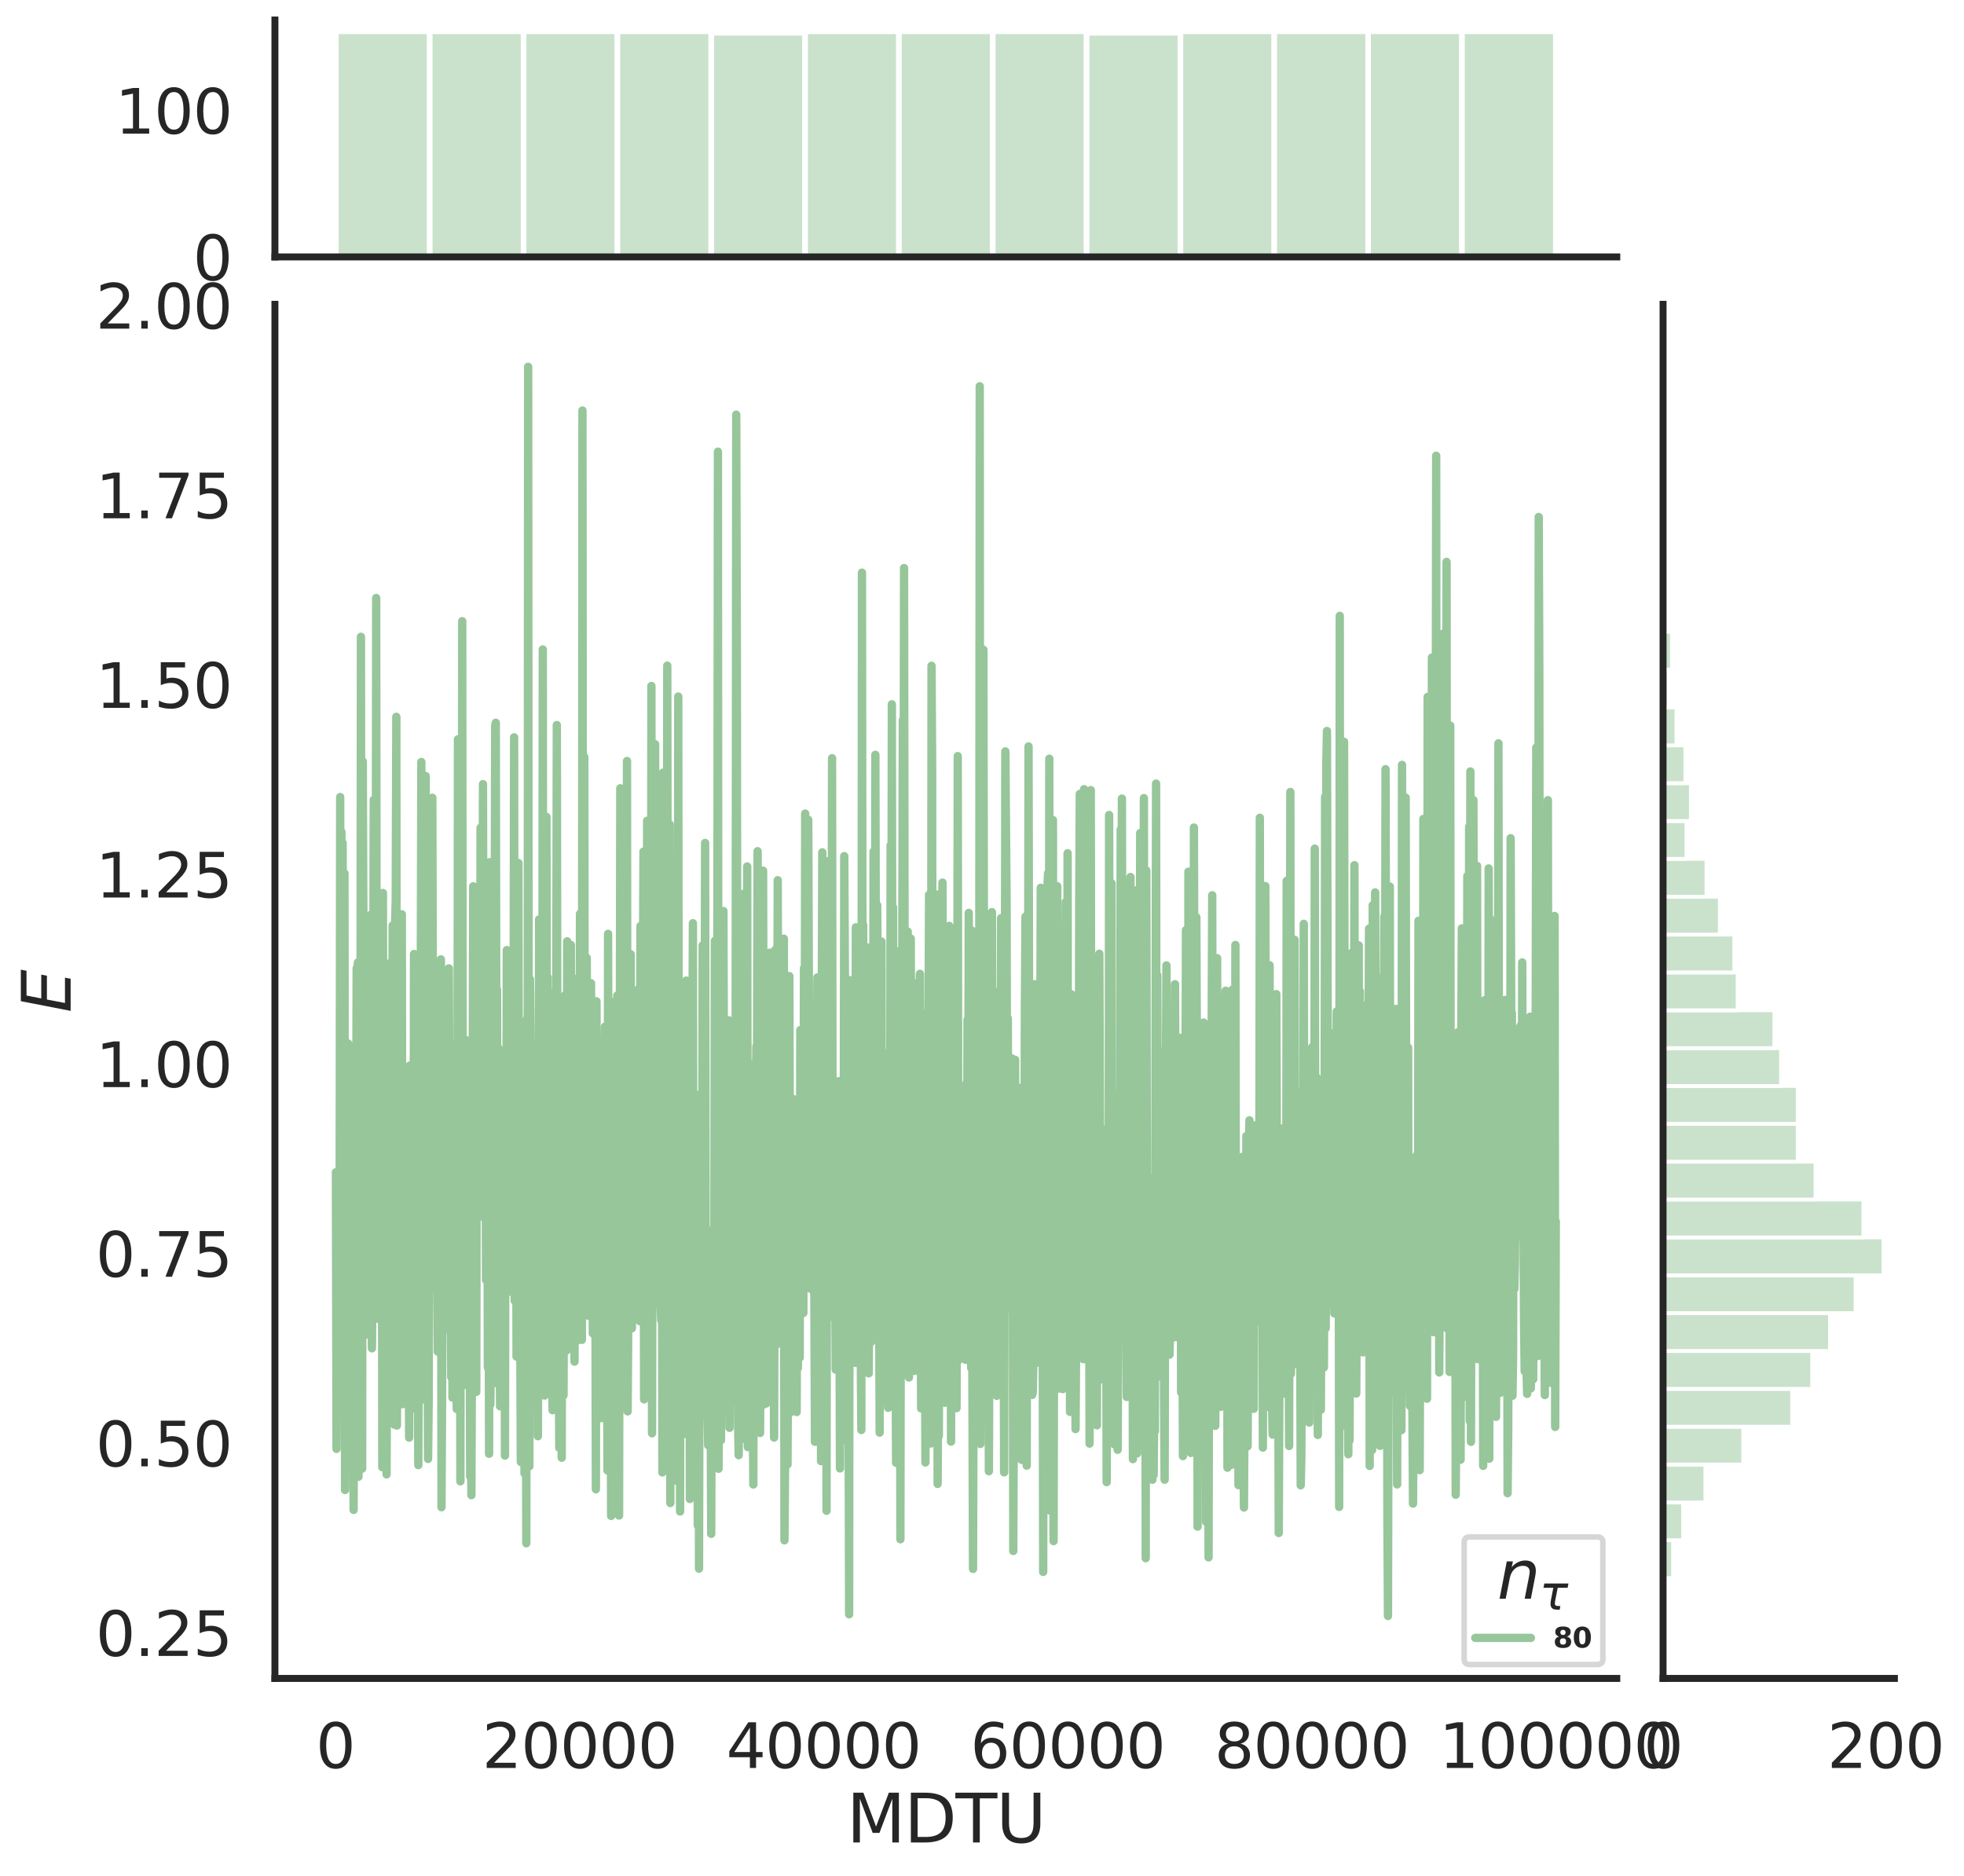 <?xml version="1.0" encoding="utf-8" standalone="no"?>
<!DOCTYPE svg PUBLIC "-//W3C//DTD SVG 1.1//EN"
  "http://www.w3.org/Graphics/SVG/1.1/DTD/svg11.dtd">
<svg height="675.079pt" version="1.1" viewBox="0 0 706.605 675.079" width="706.605pt" xmlns="http://www.w3.org/2000/svg" xmlns:xlink="http://www.w3.org/1999/xlink">
 <defs>
  <style type="text/css">*{stroke-linecap:butt;stroke-linejoin:round;}</style>
 </defs>
 <g id="figure_1">
  <g id="patch_1">
   <path d="M 0 675.079 
L 706.605 675.079 
L 706.605 0 
L 0 0 
z
" style="fill:#ffffff;"/>
  </g>
  <g id="axes_1">
   <g id="patch_2">
    <path d="M 98.912 603.86 
L 581.687 603.86 
L 581.687 109.485 
L 98.912 109.485 
z
" style="fill:none;"/>
   </g>
   <g id="matplotlib.axis_1">
    <g id="xtick_1">
     <g id="text_1">
      <!-- 0 -->
      <g style="fill:#262626;" transform="translate(113.638 636.077)scale(0.22 -0.22)">
       <defs>
        <path d="M 2034 4250 
Q 1547 4250 1301 3770 
Q 1056 3291 1056 2328 
Q 1056 1369 1301 889 
Q 1547 409 2034 409 
Q 2525 409 2770 889 
Q 3016 1369 3016 2328 
Q 3016 3291 2770 3770 
Q 2525 4250 2034 4250 
z
M 2034 4750 
Q 2819 4750 3233 4129 
Q 3647 3509 3647 2328 
Q 3647 1150 3233 529 
Q 2819 -91 2034 -91 
Q 1250 -91 836 529 
Q 422 1150 422 2328 
Q 422 3509 836 4129 
Q 1250 4750 2034 4750 
z
" id="DejaVuSans-30" transform="scale(0.016)"/>
       </defs>
       <use xlink:href="#DejaVuSans-30"/>
      </g>
     </g>
    </g>
    <g id="xtick_2">
     <g id="text_2">
      <!-- 20000 -->
      <g style="fill:#262626;" transform="translate(173.464 636.077)scale(0.22 -0.22)">
       <defs>
        <path d="M 1228 531 
L 3431 531 
L 3431 0 
L 469 0 
L 469 531 
Q 828 903 1448 1529 
Q 2069 2156 2228 2338 
Q 2531 2678 2651 2914 
Q 2772 3150 2772 3378 
Q 2772 3750 2511 3984 
Q 2250 4219 1831 4219 
Q 1534 4219 1204 4116 
Q 875 4013 500 3803 
L 500 4441 
Q 881 4594 1212 4672 
Q 1544 4750 1819 4750 
Q 2544 4750 2975 4387 
Q 3406 4025 3406 3419 
Q 3406 3131 3298 2873 
Q 3191 2616 2906 2266 
Q 2828 2175 2409 1742 
Q 1991 1309 1228 531 
z
" id="DejaVuSans-32" transform="scale(0.016)"/>
       </defs>
       <use xlink:href="#DejaVuSans-32"/>
       <use x="63.623" xlink:href="#DejaVuSans-30"/>
       <use x="127.246" xlink:href="#DejaVuSans-30"/>
       <use x="190.869" xlink:href="#DejaVuSans-30"/>
       <use x="254.492" xlink:href="#DejaVuSans-30"/>
      </g>
     </g>
    </g>
    <g id="xtick_3">
     <g id="text_3">
      <!-- 40000 -->
      <g style="fill:#262626;" transform="translate(261.285 636.077)scale(0.22 -0.22)">
       <defs>
        <path d="M 2419 4116 
L 825 1625 
L 2419 1625 
L 2419 4116 
z
M 2253 4666 
L 3047 4666 
L 3047 1625 
L 3713 1625 
L 3713 1100 
L 3047 1100 
L 3047 0 
L 2419 0 
L 2419 1100 
L 313 1100 
L 313 1709 
L 2253 4666 
z
" id="DejaVuSans-34" transform="scale(0.016)"/>
       </defs>
       <use xlink:href="#DejaVuSans-34"/>
       <use x="63.623" xlink:href="#DejaVuSans-30"/>
       <use x="127.246" xlink:href="#DejaVuSans-30"/>
       <use x="190.869" xlink:href="#DejaVuSans-30"/>
       <use x="254.492" xlink:href="#DejaVuSans-30"/>
      </g>
     </g>
    </g>
    <g id="xtick_4">
     <g id="text_4">
      <!-- 60000 -->
      <g style="fill:#262626;" transform="translate(349.107 636.077)scale(0.22 -0.22)">
       <defs>
        <path d="M 2113 2584 
Q 1688 2584 1439 2293 
Q 1191 2003 1191 1497 
Q 1191 994 1439 701 
Q 1688 409 2113 409 
Q 2538 409 2786 701 
Q 3034 994 3034 1497 
Q 3034 2003 2786 2293 
Q 2538 2584 2113 2584 
z
M 3366 4563 
L 3366 3988 
Q 3128 4100 2886 4159 
Q 2644 4219 2406 4219 
Q 1781 4219 1451 3797 
Q 1122 3375 1075 2522 
Q 1259 2794 1537 2939 
Q 1816 3084 2150 3084 
Q 2853 3084 3261 2657 
Q 3669 2231 3669 1497 
Q 3669 778 3244 343 
Q 2819 -91 2113 -91 
Q 1303 -91 875 529 
Q 447 1150 447 2328 
Q 447 3434 972 4092 
Q 1497 4750 2381 4750 
Q 2619 4750 2861 4703 
Q 3103 4656 3366 4563 
z
" id="DejaVuSans-36" transform="scale(0.016)"/>
       </defs>
       <use xlink:href="#DejaVuSans-36"/>
       <use x="63.623" xlink:href="#DejaVuSans-30"/>
       <use x="127.246" xlink:href="#DejaVuSans-30"/>
       <use x="190.869" xlink:href="#DejaVuSans-30"/>
       <use x="254.492" xlink:href="#DejaVuSans-30"/>
      </g>
     </g>
    </g>
    <g id="xtick_5">
     <g id="text_5">
      <!-- 80000 -->
      <g style="fill:#262626;" transform="translate(436.928 636.077)scale(0.22 -0.22)">
       <defs>
        <path d="M 2034 2216 
Q 1584 2216 1326 1975 
Q 1069 1734 1069 1313 
Q 1069 891 1326 650 
Q 1584 409 2034 409 
Q 2484 409 2743 651 
Q 3003 894 3003 1313 
Q 3003 1734 2745 1975 
Q 2488 2216 2034 2216 
z
M 1403 2484 
Q 997 2584 770 2862 
Q 544 3141 544 3541 
Q 544 4100 942 4425 
Q 1341 4750 2034 4750 
Q 2731 4750 3128 4425 
Q 3525 4100 3525 3541 
Q 3525 3141 3298 2862 
Q 3072 2584 2669 2484 
Q 3125 2378 3379 2068 
Q 3634 1759 3634 1313 
Q 3634 634 3220 271 
Q 2806 -91 2034 -91 
Q 1263 -91 848 271 
Q 434 634 434 1313 
Q 434 1759 690 2068 
Q 947 2378 1403 2484 
z
M 1172 3481 
Q 1172 3119 1398 2916 
Q 1625 2713 2034 2713 
Q 2441 2713 2670 2916 
Q 2900 3119 2900 3481 
Q 2900 3844 2670 4047 
Q 2441 4250 2034 4250 
Q 1625 4250 1398 4047 
Q 1172 3844 1172 3481 
z
" id="DejaVuSans-38" transform="scale(0.016)"/>
       </defs>
       <use xlink:href="#DejaVuSans-38"/>
       <use x="63.623" xlink:href="#DejaVuSans-30"/>
       <use x="127.246" xlink:href="#DejaVuSans-30"/>
       <use x="190.869" xlink:href="#DejaVuSans-30"/>
       <use x="254.492" xlink:href="#DejaVuSans-30"/>
      </g>
     </g>
    </g>
    <g id="xtick_6">
     <g id="text_6">
      <!-- 100000 -->
      <g style="fill:#262626;" transform="translate(517.75 636.077)scale(0.22 -0.22)">
       <defs>
        <path d="M 794 531 
L 1825 531 
L 1825 4091 
L 703 3866 
L 703 4441 
L 1819 4666 
L 2450 4666 
L 2450 531 
L 3481 531 
L 3481 0 
L 794 0 
L 794 531 
z
" id="DejaVuSans-31" transform="scale(0.016)"/>
       </defs>
       <use xlink:href="#DejaVuSans-31"/>
       <use x="63.623" xlink:href="#DejaVuSans-30"/>
       <use x="127.246" xlink:href="#DejaVuSans-30"/>
       <use x="190.869" xlink:href="#DejaVuSans-30"/>
       <use x="254.492" xlink:href="#DejaVuSans-30"/>
       <use x="318.115" xlink:href="#DejaVuSans-30"/>
      </g>
     </g>
    </g>
    <g id="text_7">
     <!-- MDTU -->
     <g style="fill:#262626;" transform="translate(304.594 662.888)scale(0.24 -0.24)">
      <defs>
       <path d="M 628 4666 
L 1569 4666 
L 2759 1491 
L 3956 4666 
L 4897 4666 
L 4897 0 
L 4281 0 
L 4281 4097 
L 3078 897 
L 2444 897 
L 1241 4097 
L 1241 0 
L 628 0 
L 628 4666 
z
" id="DejaVuSans-4d" transform="scale(0.016)"/>
       <path d="M 1259 4147 
L 1259 519 
L 2022 519 
Q 2988 519 3436 956 
Q 3884 1394 3884 2338 
Q 3884 3275 3436 3711 
Q 2988 4147 2022 4147 
L 1259 4147 
z
M 628 4666 
L 1925 4666 
Q 3281 4666 3915 4102 
Q 4550 3538 4550 2338 
Q 4550 1131 3912 565 
Q 3275 0 1925 0 
L 628 0 
L 628 4666 
z
" id="DejaVuSans-44" transform="scale(0.016)"/>
       <path d="M -19 4666 
L 3928 4666 
L 3928 4134 
L 2272 4134 
L 2272 0 
L 1638 0 
L 1638 4134 
L -19 4134 
L -19 4666 
z
" id="DejaVuSans-54" transform="scale(0.016)"/>
       <path d="M 556 4666 
L 1191 4666 
L 1191 1831 
Q 1191 1081 1462 751 
Q 1734 422 2344 422 
Q 2950 422 3222 751 
Q 3494 1081 3494 1831 
L 3494 4666 
L 4128 4666 
L 4128 1753 
Q 4128 841 3676 375 
Q 3225 -91 2344 -91 
Q 1459 -91 1007 375 
Q 556 841 556 1753 
L 556 4666 
z
" id="DejaVuSans-55" transform="scale(0.016)"/>
      </defs>
      <use xlink:href="#DejaVuSans-4d"/>
      <use x="86.279" xlink:href="#DejaVuSans-44"/>
      <use x="163.281" xlink:href="#DejaVuSans-54"/>
      <use x="224.365" xlink:href="#DejaVuSans-55"/>
     </g>
    </g>
   </g>
   <g id="matplotlib.axis_2">
    <g id="ytick_1">
     <g id="text_8">
      <!-- 0.25 -->
      <g style="fill:#262626;" transform="translate(34.428 595.781)scale(0.22 -0.22)">
       <defs>
        <path d="M 684 794 
L 1344 794 
L 1344 0 
L 684 0 
L 684 794 
z
" id="DejaVuSans-2e" transform="scale(0.016)"/>
        <path d="M 691 4666 
L 3169 4666 
L 3169 4134 
L 1269 4134 
L 1269 2991 
Q 1406 3038 1543 3061 
Q 1681 3084 1819 3084 
Q 2600 3084 3056 2656 
Q 3513 2228 3513 1497 
Q 3513 744 3044 326 
Q 2575 -91 1722 -91 
Q 1428 -91 1123 -41 
Q 819 9 494 109 
L 494 744 
Q 775 591 1075 516 
Q 1375 441 1709 441 
Q 2250 441 2565 725 
Q 2881 1009 2881 1497 
Q 2881 1984 2565 2268 
Q 2250 2553 1709 2553 
Q 1456 2553 1204 2497 
Q 953 2441 691 2322 
L 691 4666 
z
" id="DejaVuSans-35" transform="scale(0.016)"/>
       </defs>
       <use xlink:href="#DejaVuSans-30"/>
       <use x="63.623" xlink:href="#DejaVuSans-2e"/>
       <use x="95.41" xlink:href="#DejaVuSans-32"/>
       <use x="159.033" xlink:href="#DejaVuSans-35"/>
      </g>
     </g>
    </g>
    <g id="ytick_2">
     <g id="text_9">
      <!-- 0.50 -->
      <g style="fill:#262626;" transform="translate(34.428 527.561)scale(0.22 -0.22)">
       <use xlink:href="#DejaVuSans-30"/>
       <use x="63.623" xlink:href="#DejaVuSans-2e"/>
       <use x="95.41" xlink:href="#DejaVuSans-35"/>
       <use x="159.033" xlink:href="#DejaVuSans-30"/>
      </g>
     </g>
    </g>
    <g id="ytick_3">
     <g id="text_10">
      <!-- 0.75 -->
      <g style="fill:#262626;" transform="translate(34.428 459.341)scale(0.22 -0.22)">
       <defs>
        <path d="M 525 4666 
L 3525 4666 
L 3525 4397 
L 1831 0 
L 1172 0 
L 2766 4134 
L 525 4134 
L 525 4666 
z
" id="DejaVuSans-37" transform="scale(0.016)"/>
       </defs>
       <use xlink:href="#DejaVuSans-30"/>
       <use x="63.623" xlink:href="#DejaVuSans-2e"/>
       <use x="95.41" xlink:href="#DejaVuSans-37"/>
       <use x="159.033" xlink:href="#DejaVuSans-35"/>
      </g>
     </g>
    </g>
    <g id="ytick_4">
     <g id="text_11">
      <!-- 1.00 -->
      <g style="fill:#262626;" transform="translate(34.428 391.12)scale(0.22 -0.22)">
       <use xlink:href="#DejaVuSans-31"/>
       <use x="63.623" xlink:href="#DejaVuSans-2e"/>
       <use x="95.41" xlink:href="#DejaVuSans-30"/>
       <use x="159.033" xlink:href="#DejaVuSans-30"/>
      </g>
     </g>
    </g>
    <g id="ytick_5">
     <g id="text_12">
      <!-- 1.25 -->
      <g style="fill:#262626;" transform="translate(34.428 322.9)scale(0.22 -0.22)">
       <use xlink:href="#DejaVuSans-31"/>
       <use x="63.623" xlink:href="#DejaVuSans-2e"/>
       <use x="95.41" xlink:href="#DejaVuSans-32"/>
       <use x="159.033" xlink:href="#DejaVuSans-35"/>
      </g>
     </g>
    </g>
    <g id="ytick_6">
     <g id="text_13">
      <!-- 1.50 -->
      <g style="fill:#262626;" transform="translate(34.428 254.68)scale(0.22 -0.22)">
       <use xlink:href="#DejaVuSans-31"/>
       <use x="63.623" xlink:href="#DejaVuSans-2e"/>
       <use x="95.41" xlink:href="#DejaVuSans-35"/>
       <use x="159.033" xlink:href="#DejaVuSans-30"/>
      </g>
     </g>
    </g>
    <g id="ytick_7">
     <g id="text_14">
      <!-- 1.75 -->
      <g style="fill:#262626;" transform="translate(34.428 186.46)scale(0.22 -0.22)">
       <use xlink:href="#DejaVuSans-31"/>
       <use x="63.623" xlink:href="#DejaVuSans-2e"/>
       <use x="95.41" xlink:href="#DejaVuSans-37"/>
       <use x="159.033" xlink:href="#DejaVuSans-35"/>
      </g>
     </g>
    </g>
    <g id="ytick_8">
     <g id="text_15">
      <!-- 2.00 -->
      <g style="fill:#262626;" transform="translate(34.428 118.239)scale(0.22 -0.22)">
       <use xlink:href="#DejaVuSans-32"/>
       <use x="63.623" xlink:href="#DejaVuSans-2e"/>
       <use x="95.41" xlink:href="#DejaVuSans-30"/>
       <use x="159.033" xlink:href="#DejaVuSans-30"/>
      </g>
     </g>
    </g>
    <g id="text_16">
     <!-- $E$ -->
     <g style="fill:#262626;" transform="translate(25.436 364.352)rotate(-90)scale(0.24 -0.24)">
      <defs>
       <path d="M 1081 4666 
L 4031 4666 
L 3928 4134 
L 1606 4134 
L 1338 2753 
L 3566 2753 
L 3463 2222 
L 1234 2222 
L 909 531 
L 3284 531 
L 3181 0 
L 172 0 
L 1081 4666 
z
" id="DejaVuSans-Oblique-45" transform="scale(0.016)"/>
      </defs>
      <use transform="translate(0 0.094)" xlink:href="#DejaVuSans-Oblique-45"/>
     </g>
    </g>
   </g>
   <g id="line2d_1">
    <path clip-path="url(#p4aab52d0fe)" d="M 120.856 421.766 
L 121.076 521.277 
L 121.295 447.684 
L 121.515 472.795 
L 121.734 436.253 
L 121.954 432.296 
L 122.174 450.128 
L 122.393 286.757 
L 122.613 482.25 
L 122.832 299.249 
L 123.052 418.999 
L 123.271 303.283 
L 123.491 406.875 
L 123.71 455.271 
L 123.93 314.171 
L 124.15 536.07 
L 124.589 451.996 
L 124.808 446.566 
L 125.028 382.384 
L 125.247 375.442 
L 125.467 471.429 
L 125.686 419.584 
L 125.906 440.846 
L 126.125 406.987 
L 126.565 457.763 
L 126.784 473.746 
L 127.004 444.696 
L 127.223 543.236 
L 127.443 461.715 
L 127.662 445.822 
L 127.882 508.695 
L 128.321 348.328 
L 128.541 349.423 
L 128.76 346.267 
L 128.98 531.309 
L 129.199 414.771 
L 129.419 440.234 
L 129.638 436.6 
L 129.858 229.109 
L 130.077 441.381 
L 130.297 528.397 
L 130.517 273.957 
L 130.736 332.254 
L 131.175 480.431 
L 131.395 426.387 
L 131.614 463.36 
L 131.834 449.578 
L 132.053 341.727 
L 132.493 469.946 
L 132.712 466.206 
L 133.151 329.488 
L 133.371 329.134 
L 133.59 445.987 
L 133.81 485.1 
L 134.029 460.985 
L 134.469 287.736 
L 134.688 419.24 
L 134.908 435.925 
L 135.127 405.949 
L 135.347 215.141 
L 135.566 427.142 
L 135.786 430.909 
L 136.005 323.658 
L 136.225 346.462 
L 136.444 474.652 
L 136.664 436.9 
L 136.884 436.137 
L 137.103 399.411 
L 137.323 327.917 
L 137.542 527.879 
L 137.762 321.283 
L 137.981 443.043 
L 138.201 416.029 
L 138.42 351.202 
L 138.64 521.874 
L 138.86 358.677 
L 139.079 530.451 
L 139.518 400.885 
L 139.738 444.489 
L 139.957 346.654 
L 140.177 379.458 
L 140.396 506.496 
L 140.616 478.033 
L 140.836 434.792 
L 141.055 468.161 
L 141.275 332.968 
L 141.494 456.091 
L 141.714 386.661 
L 141.933 512.598 
L 142.153 331.679 
L 142.372 323.975 
L 142.592 257.896 
L 142.812 512.88 
L 143.031 387.227 
L 143.251 443.185 
L 143.47 389.827 
L 143.69 493.393 
L 143.909 418.684 
L 144.129 501.382 
L 144.568 328.949 
L 144.788 505.204 
L 145.007 424.137 
L 145.446 468.99 
L 145.666 425.915 
L 145.885 464.048 
L 146.105 417.18 
L 146.324 411.087 
L 146.544 471.262 
L 146.763 462.061 
L 146.983 467.771 
L 147.203 517.245 
L 147.422 383.366 
L 147.642 395.691 
L 147.861 431.901 
L 148.081 506.929 
L 148.3 476.194 
L 148.52 475.317 
L 148.739 477.206 
L 148.959 343.235 
L 149.179 466.797 
L 149.618 414.024 
L 149.837 376.926 
L 150.057 369.848 
L 150.276 476.635 
L 150.496 527.115 
L 150.935 423.08 
L 151.155 439.705 
L 151.594 274.15 
L 151.813 350.493 
L 152.033 503.498 
L 152.472 360.04 
L 152.691 440.522 
L 152.911 479.244 
L 153.131 279.202 
L 153.35 406.844 
L 153.57 446.499 
L 153.789 457.721 
L 154.009 524.89 
L 154.228 503.92 
L 154.667 370.539 
L 154.887 430.335 
L 155.107 401.67 
L 155.326 422.048 
L 155.546 287.023 
L 155.985 460.304 
L 156.204 462.903 
L 156.424 402.037 
L 156.643 442.165 
L 156.863 375.148 
L 157.522 486.321 
L 157.741 442.639 
L 157.961 472.971 
L 158.18 452.528 
L 158.619 345.165 
L 158.839 542.264 
L 159.278 457.342 
L 159.498 478.843 
L 159.717 451.991 
L 159.937 457.175 
L 160.156 433.399 
L 160.376 367.604 
L 160.595 463.527 
L 160.815 441.176 
L 161.034 446.598 
L 161.254 455.896 
L 161.474 348.397 
L 161.693 394.286 
L 161.913 412.445 
L 162.132 443.53 
L 162.352 495.485 
L 162.571 429.633 
L 162.791 502.845 
L 163.01 401.341 
L 163.23 457.489 
L 163.45 452.692 
L 163.669 492.498 
L 164.108 375.154 
L 164.328 506.936 
L 164.547 452.264 
L 164.767 265.986 
L 164.986 485.753 
L 165.206 420.615 
L 165.426 429.951 
L 165.645 532.954 
L 165.865 277.446 
L 166.084 447.747 
L 166.304 223.495 
L 166.523 483.669 
L 166.743 425.562 
L 166.962 487.528 
L 167.182 445.808 
L 167.401 487.306 
L 167.621 374.17 
L 167.841 478.782 
L 168.06 498.433 
L 168.28 450.617 
L 168.499 464.808 
L 168.719 376.862 
L 169.158 531.211 
L 169.377 489.863 
L 169.597 537.928 
L 169.817 480.519 
L 170.256 318.878 
L 170.475 486.252 
L 170.695 458.502 
L 170.914 324.151 
L 171.134 373.536 
L 171.353 500.788 
L 171.573 355.558 
L 171.793 341.308 
L 172.012 415.96 
L 172.671 432.305 
L 172.89 297.827 
L 173.11 300.196 
L 173.549 404.897 
L 173.769 282.111 
L 173.988 382.982 
L 174.427 438.427 
L 174.647 374.672 
L 174.866 460.504 
L 175.086 341.349 
L 175.305 390.684 
L 175.525 491.983 
L 175.745 429.003 
L 175.964 523.054 
L 176.184 310.193 
L 176.403 505.331 
L 176.623 489.481 
L 177.062 363.591 
L 177.281 471.211 
L 177.501 400.838 
L 177.72 418.566 
L 177.94 356.071 
L 178.16 261.114 
L 178.379 260.04 
L 178.599 397.722 
L 178.818 355.962 
L 179.038 497.846 
L 179.257 376.971 
L 179.477 403.652 
L 179.916 505.955 
L 180.136 495.144 
L 180.355 452.634 
L 180.575 465.089 
L 180.794 450.865 
L 181.014 468.097 
L 181.233 393.062 
L 181.453 385.118 
L 181.672 523.697 
L 181.892 390.5 
L 182.112 459.275 
L 182.331 341.833 
L 182.551 434.077 
L 182.77 381.698 
L 182.99 431.702 
L 183.209 445.231 
L 183.429 439.89 
L 183.648 439.816 
L 184.088 464.85 
L 184.307 382.276 
L 184.527 341.508 
L 184.746 384.053 
L 184.966 265.272 
L 185.185 468.02 
L 185.405 456.316 
L 185.624 377.368 
L 185.844 488.084 
L 186.063 468.539 
L 186.283 473.308 
L 186.503 310.47 
L 186.722 446.634 
L 186.942 485.2 
L 187.161 476.829 
L 187.381 525.995 
L 187.6 390.841 
L 187.82 410.056 
L 188.039 454.725 
L 188.259 400.022 
L 188.698 530.089 
L 188.918 373.514 
L 189.357 555.235 
L 189.576 366.636 
L 189.796 494.007 
L 190.015 131.956 
L 190.235 436.689 
L 190.455 527.547 
L 190.674 352.308 
L 190.894 377.538 
L 191.333 470.397 
L 191.552 400.101 
L 191.772 473.565 
L 191.991 404.523 
L 192.211 418.192 
L 192.431 501.202 
L 192.87 455.153 
L 193.089 411.316 
L 193.528 516.716 
L 193.748 445.082 
L 193.967 330.796 
L 194.187 367.053 
L 194.407 474.025 
L 194.626 333.759 
L 194.846 454.338 
L 195.065 448.664 
L 195.285 233.663 
L 195.504 481.271 
L 195.724 373.155 
L 195.943 502.097 
L 196.163 381.065 
L 196.382 451.735 
L 196.602 293.901 
L 196.822 500.284 
L 197.041 351.57 
L 197.261 476.691 
L 197.48 465.155 
L 197.7 357.041 
L 197.919 362.414 
L 198.139 414.642 
L 198.358 371.09 
L 198.578 472.59 
L 198.798 507.369 
L 199.017 440.11 
L 199.237 473.982 
L 199.456 387.659 
L 199.676 442.131 
L 199.895 393.107 
L 200.115 373.709 
L 200.334 260.856 
L 200.554 405.498 
L 200.774 371.55 
L 200.993 473.841 
L 201.213 520.89 
L 201.432 452.924 
L 201.652 514.543 
L 201.871 458.859 
L 202.091 524.461 
L 202.31 414.926 
L 202.75 501.984 
L 202.969 428.935 
L 203.189 457.526 
L 203.408 357.922 
L 203.628 449.935 
L 203.847 485.891 
L 204.067 338.667 
L 204.506 440.362 
L 204.726 482.216 
L 204.945 398.987 
L 205.165 406.189 
L 205.384 339.974 
L 205.604 480.791 
L 205.823 450.895 
L 206.043 475.571 
L 206.262 466.588 
L 206.482 383.768 
L 206.701 489.888 
L 206.921 403.369 
L 207.141 388.48 
L 207.36 409.816 
L 207.58 381.591 
L 207.799 423.297 
L 208.019 351.803 
L 208.238 482.076 
L 208.677 328.771 
L 208.897 422.78 
L 209.117 437.355 
L 209.336 482.051 
L 209.556 147.703 
L 209.775 420.002 
L 209.995 454.017 
L 210.214 272.32 
L 210.434 449.151 
L 210.653 369.678 
L 210.873 449.926 
L 211.093 344.622 
L 211.312 390.822 
L 211.532 467.352 
L 211.751 473.396 
L 211.971 463.756 
L 212.19 360.416 
L 212.41 448.206 
L 212.629 353.736 
L 212.849 414.777 
L 213.069 403.695 
L 213.288 479.73 
L 213.508 364.631 
L 213.727 425.275 
L 213.947 401.204 
L 214.166 440.664 
L 214.386 535.806 
L 214.605 360.249 
L 214.825 477.695 
L 215.045 495.622 
L 215.264 497.927 
L 215.484 451.016 
L 215.703 443.095 
L 215.923 482.574 
L 216.142 435.589 
L 216.362 510.225 
L 216.581 493.696 
L 216.801 381.434 
L 217.02 434.95 
L 217.24 428.285 
L 217.46 388.668 
L 217.679 369.344 
L 217.899 495.193 
L 218.118 507.619 
L 218.338 436.228 
L 218.557 529.045 
L 218.777 335.981 
L 218.996 441.469 
L 219.216 384.696 
L 219.436 470.658 
L 219.655 476.857 
L 219.875 545.391 
L 220.094 494.982 
L 220.314 382.484 
L 220.533 360.578 
L 220.753 435.051 
L 220.972 375.392 
L 221.192 470.308 
L 221.412 486.314 
L 221.631 407.611 
L 221.851 426.29 
L 222.07 358.177 
L 222.29 453.373 
L 222.509 381.05 
L 222.729 545.259 
L 223.168 283.613 
L 223.607 475.061 
L 223.827 377.886 
L 224.046 447.8 
L 224.485 474.113 
L 224.705 446.573 
L 224.924 504.593 
L 225.144 482.117 
L 225.364 442.804 
L 225.583 273.788 
L 225.803 507.793 
L 226.022 476.311 
L 226.242 352.975 
L 226.461 422.019 
L 226.9 343.303 
L 227.339 477.909 
L 227.779 371.587 
L 227.998 466.708 
L 228.218 461.498 
L 228.437 435.008 
L 228.657 385.66 
L 228.876 437.345 
L 229.096 432.754 
L 229.315 356.181 
L 229.535 455.493 
L 229.755 458.716 
L 229.974 455.774 
L 230.194 475.351 
L 230.413 333.19 
L 230.633 423.625 
L 230.852 356.755 
L 231.072 406.573 
L 231.511 306.401 
L 231.731 503.467 
L 231.95 462.452 
L 232.17 383.347 
L 232.389 398.302 
L 232.609 457.02 
L 232.828 295.282 
L 233.048 429.248 
L 233.267 405.083 
L 233.487 491.332 
L 233.707 454.519 
L 233.926 454.824 
L 234.146 454.598 
L 234.365 246.8 
L 234.585 515.667 
L 234.804 408.902 
L 235.024 456.013 
L 235.243 352.753 
L 235.463 440.378 
L 235.683 267.732 
L 235.902 443.55 
L 236.122 412.407 
L 236.341 445.277 
L 236.561 426.592 
L 236.78 449.911 
L 237 453.846 
L 237.219 278.745 
L 237.439 447.898 
L 237.658 468.978 
L 237.878 475.014 
L 238.098 399.344 
L 238.317 529.743 
L 238.537 277.993 
L 238.756 423.589 
L 238.976 382.778 
L 239.195 380.384 
L 239.415 495.054 
L 239.634 327.682 
L 239.854 402.615 
L 240.074 239.487 
L 240.293 429.196 
L 240.513 328.8 
L 240.732 384.634 
L 240.952 296.592 
L 241.171 540.764 
L 241.391 360.508 
L 241.61 477.868 
L 241.83 451.352 
L 242.05 513.439 
L 242.269 403.097 
L 242.489 487.608 
L 242.708 506.409 
L 243.367 310.442 
L 243.586 353.72 
L 243.806 532.957 
L 244.026 250.604 
L 244.245 464.145 
L 244.465 428.217 
L 244.684 543.814 
L 244.904 371.434 
L 245.123 430.12 
L 245.343 365.985 
L 245.782 484.351 
L 246.002 420.043 
L 246.221 435.63 
L 246.441 515.883 
L 246.66 393.331 
L 246.88 352.789 
L 247.099 474.121 
L 247.319 459.572 
L 247.538 357.772 
L 247.758 476.549 
L 247.977 361.985 
L 248.197 539.314 
L 248.417 424.573 
L 248.636 412.503 
L 249.075 382.929 
L 249.295 332.16 
L 249.514 508.009 
L 249.953 471.438 
L 250.173 393.685 
L 250.393 453.608 
L 250.612 466.535 
L 250.832 458.596 
L 251.051 548.818 
L 251.271 399.144 
L 251.49 564.37 
L 251.71 457.793 
L 251.929 486.029 
L 252.149 398.6 
L 252.369 460.884 
L 252.588 462.679 
L 252.808 340.13 
L 253.247 410.132 
L 253.466 404.757 
L 253.686 303.282 
L 253.905 483.85 
L 254.125 509.639 
L 254.345 474.604 
L 254.564 506.69 
L 254.784 519.96 
L 255.223 442.781 
L 255.442 455.092 
L 255.881 551.844 
L 256.101 471.05 
L 256.321 484.884 
L 256.54 473.909 
L 256.76 451.508 
L 256.979 476.767 
L 257.199 338.466 
L 257.418 363.337 
L 257.638 459.296 
L 257.857 371.577 
L 258.077 359.515 
L 258.296 162.497 
L 258.516 528.447 
L 258.736 498.506 
L 258.955 338.242 
L 259.394 518.16 
L 259.833 429.89 
L 260.053 434.085 
L 260.272 327.773 
L 260.712 480.003 
L 260.931 407.841 
L 261.151 461.377 
L 261.59 481.786 
L 261.809 445.301 
L 262.029 508.753 
L 262.248 367.089 
L 262.468 513.714 
L 262.688 416.149 
L 262.907 504.647 
L 263.127 466.332 
L 263.346 383.23 
L 263.785 475.542 
L 264.005 408.609 
L 264.224 433.319 
L 264.444 402.51 
L 264.664 389.055 
L 264.883 149.184 
L 265.103 234.634 
L 265.322 445.173 
L 265.542 511.269 
L 265.761 523.558 
L 265.981 402.446 
L 266.2 365.848 
L 266.42 394 
L 266.64 517.857 
L 266.859 334.32 
L 267.079 453.675 
L 267.298 466.172 
L 267.518 499.68 
L 267.737 321.443 
L 267.957 370.38 
L 268.176 342.182 
L 268.615 452.96 
L 268.835 311.736 
L 269.055 520.649 
L 269.494 382.569 
L 269.713 471.285 
L 269.933 496.562 
L 270.152 474.342 
L 270.372 408.219 
L 270.591 494.282 
L 270.811 500.865 
L 271.031 534.09 
L 271.25 422.619 
L 271.47 485.972 
L 271.689 402.514 
L 271.909 395.361 
L 272.128 376.436 
L 272.348 389.217 
L 272.567 306.237 
L 273.446 515.564 
L 273.665 458.143 
L 274.104 404.631 
L 274.324 505.581 
L 274.543 313.255 
L 274.983 500.051 
L 275.202 494.023 
L 275.422 502.94 
L 275.641 504.964 
L 276.08 446.827 
L 276.3 347.803 
L 276.519 459.167 
L 276.739 499.322 
L 276.959 342.747 
L 277.178 456.294 
L 277.617 384.694 
L 277.837 371.621 
L 278.276 429.599 
L 278.495 517.211 
L 278.934 341.725 
L 279.154 468.915 
L 279.374 483.826 
L 279.813 316.672 
L 280.032 422.172 
L 280.252 449.059 
L 280.471 365.658 
L 280.691 458.936 
L 280.91 395.654 
L 281.13 429.179 
L 281.35 425.441 
L 281.569 463.296 
L 281.789 459.136 
L 282.008 337.716 
L 282.228 554.174 
L 282.447 527.029 
L 282.667 379.337 
L 282.886 462.655 
L 283.106 486.666 
L 283.326 526.904 
L 283.545 481.769 
L 283.765 361.955 
L 283.984 351.183 
L 284.423 508.127 
L 284.643 406.906 
L 284.862 464.437 
L 285.082 401.767 
L 285.302 418.719 
L 285.521 395.455 
L 285.741 459.315 
L 285.96 452.417 
L 286.18 488.26 
L 286.619 508.022 
L 286.838 445.876 
L 287.058 492.128 
L 287.278 438.077 
L 287.497 478.587 
L 287.717 488.461 
L 287.936 370.614 
L 288.156 372.551 
L 288.375 402.945 
L 288.595 398.236 
L 288.814 422.248 
L 289.034 472.386 
L 289.253 348.319 
L 289.473 427.435 
L 289.693 292.72 
L 289.912 432.21 
L 290.132 459.918 
L 290.351 410.222 
L 290.571 446.079 
L 290.79 294.956 
L 291.229 413.287 
L 291.449 419.444 
L 291.669 463.719 
L 291.888 404.049 
L 292.108 393.001 
L 292.327 402.289 
L 292.766 449.898 
L 292.986 465.703 
L 293.205 518.728 
L 293.425 382.482 
L 293.645 402.87 
L 293.864 399.933 
L 294.084 351.667 
L 294.303 428.967 
L 294.523 439.632 
L 294.962 467.439 
L 295.181 396.234 
L 295.401 525.693 
L 295.621 373.551 
L 295.84 306.66 
L 296.06 413.784 
L 296.279 442.692 
L 296.499 369.802 
L 296.718 501.421 
L 296.938 479.085 
L 297.157 365.156 
L 297.377 543.536 
L 297.597 309.883 
L 297.816 471.995 
L 298.036 445.579 
L 298.255 397.92 
L 298.475 418.468 
L 298.694 419.155 
L 298.914 369.048 
L 299.133 430.686 
L 299.353 272.786 
L 299.572 448.722 
L 299.792 422 
L 300.012 427.497 
L 300.231 474.361 
L 300.451 447.349 
L 300.67 492.766 
L 300.89 411.934 
L 301.109 479.073 
L 301.768 388.973 
L 302.207 528.316 
L 302.427 460.728 
L 302.646 437.997 
L 302.866 518.318 
L 303.085 500.512 
L 303.305 496.228 
L 303.524 434.594 
L 303.744 308.008 
L 303.964 347.777 
L 304.183 480.932 
L 304.403 354.966 
L 304.622 456.11 
L 304.842 403.327 
L 305.061 403.184 
L 305.5 580.797 
L 305.72 352.624 
L 305.94 444.296 
L 306.159 488.088 
L 306.818 354.814 
L 307.037 422.96 
L 307.257 391.661 
L 307.476 475.157 
L 307.696 490.331 
L 307.915 333.627 
L 308.135 484.002 
L 308.574 374.185 
L 308.794 454.463 
L 309.013 437.365 
L 309.233 336.826 
L 309.452 476.063 
L 309.672 485.514 
L 309.891 514.475 
L 310.111 206.031 
L 310.331 385.253 
L 310.55 332.759 
L 310.77 433.736 
L 310.989 389.322 
L 311.209 398.918 
L 311.428 380.831 
L 311.648 413.476 
L 311.867 375.708 
L 312.087 437.819 
L 312.307 340.898 
L 312.526 494.11 
L 312.965 429.643 
L 313.185 418.567 
L 313.404 482.81 
L 313.624 439.779 
L 313.843 471.598 
L 314.063 462.774 
L 314.283 306.4 
L 314.722 450.268 
L 314.941 271.57 
L 315.161 372.179 
L 315.38 386.371 
L 315.6 325.664 
L 315.819 366.755 
L 316.039 472.713 
L 316.259 453.89 
L 316.478 515.432 
L 316.698 423.337 
L 316.917 452.128 
L 317.137 338.748 
L 317.356 503.997 
L 317.576 436.721 
L 317.795 441.066 
L 318.015 419.33 
L 318.234 483.748 
L 318.454 459.724 
L 318.674 448.276 
L 318.893 378.873 
L 319.113 488.587 
L 319.332 452.368 
L 319.552 506.504 
L 319.771 381.356 
L 319.991 447.721 
L 320.21 449.898 
L 320.43 304.112 
L 320.65 395.78 
L 320.869 253.394 
L 321.089 431.643 
L 321.308 326.426 
L 321.528 494.977 
L 321.747 341.617 
L 321.967 493.935 
L 322.186 486.523 
L 322.406 526.291 
L 322.626 429.627 
L 322.845 452.632 
L 323.065 409.849 
L 323.284 503.364 
L 323.504 498.104 
L 323.723 395.26 
L 323.943 553.807 
L 324.162 405.144 
L 324.382 447.095 
L 324.821 259.125 
L 325.041 347.982 
L 325.26 204.382 
L 325.48 367.314 
L 325.919 463.777 
L 326.138 341.125 
L 326.358 377.705 
L 326.578 335.169 
L 327.017 495.599 
L 327.236 472.321 
L 327.675 337.706 
L 327.895 453.389 
L 328.114 443.715 
L 328.334 487.326 
L 328.553 397.281 
L 328.993 493.213 
L 329.212 453.656 
L 329.432 457.341 
L 329.651 477.234 
L 329.871 353.675 
L 330.09 368.247 
L 330.31 438.291 
L 330.529 426.606 
L 330.969 350.368 
L 331.188 457.063 
L 331.408 506.72 
L 331.627 416.676 
L 331.847 494.457 
L 332.066 404.163 
L 332.286 391.378 
L 332.505 437.333 
L 332.725 433.629 
L 332.945 526.168 
L 333.164 364.43 
L 333.384 381.509 
L 333.603 514.174 
L 333.823 376.941 
L 334.042 374.318 
L 334.262 321.935 
L 334.701 515.719 
L 334.921 519.352 
L 335.14 239.533 
L 335.36 275.334 
L 335.579 508.29 
L 335.799 403.404 
L 336.018 413.923 
L 336.238 373.773 
L 336.457 382.767 
L 336.677 456.427 
L 337.116 321.852 
L 337.336 533.884 
L 337.555 495.123 
L 337.775 516.569 
L 337.994 419.219 
L 338.214 500.228 
L 338.433 393.026 
L 338.653 469.944 
L 338.872 365.547 
L 339.092 317.543 
L 339.312 466.689 
L 339.531 383.989 
L 339.751 401.695 
L 339.97 504.682 
L 340.19 463.714 
L 340.409 460.206 
L 340.629 474.572 
L 340.848 500.162 
L 341.068 368.352 
L 341.288 467.493 
L 341.507 333.11 
L 341.727 478.417 
L 341.946 428.561 
L 342.166 518.666 
L 342.385 361.009 
L 342.605 479.811 
L 342.824 373.068 
L 343.044 454.521 
L 343.264 393.248 
L 343.483 426.709 
L 343.703 391.319 
L 343.922 375.072 
L 344.142 506.626 
L 344.361 416.197 
L 344.581 272.041 
L 344.8 464.96 
L 345.02 489.278 
L 345.24 400.586 
L 345.459 423.907 
L 345.679 473.198 
L 346.118 407.757 
L 346.337 464.466 
L 346.557 455.098 
L 346.776 390.581 
L 346.996 465.124 
L 347.216 435.192 
L 347.435 489.224 
L 347.874 455.731 
L 348.094 366.833 
L 348.313 461.829 
L 348.533 328.441 
L 348.752 377.269 
L 348.972 486.036 
L 349.191 409.089 
L 349.411 492.146 
L 349.631 334.8 
L 349.85 497.868 
L 350.07 564.456 
L 350.289 492.111 
L 350.509 344.301 
L 350.728 460.261 
L 350.948 494.779 
L 351.167 359.035 
L 351.387 439.557 
L 351.826 376.252 
L 352.046 471.814 
L 352.265 433.735 
L 352.485 138.969 
L 352.704 519.498 
L 352.924 446.967 
L 353.143 435.359 
L 353.363 357.833 
L 353.583 463.983 
L 353.802 233.756 
L 354.241 484.488 
L 354.461 367.615 
L 354.68 422.005 
L 354.9 432.816 
L 355.119 415.214 
L 355.339 367.844 
L 355.778 529.315 
L 355.998 468.285 
L 356.217 458.525 
L 356.437 497.988 
L 356.656 481.269 
L 356.876 328.165 
L 357.095 412.096 
L 357.315 402.744 
L 357.535 486.963 
L 357.754 440.926 
L 357.974 438.171 
L 358.193 492.552 
L 358.632 502.178 
L 359.071 356.742 
L 359.291 425.723 
L 359.51 400.243 
L 359.73 484.983 
L 359.95 493.023 
L 360.169 330.327 
L 360.389 428.831 
L 360.608 451.497 
L 360.828 370.911 
L 361.267 529.733 
L 361.706 270.339 
L 362.145 323.863 
L 362.365 431.914 
L 362.584 366.36 
L 362.804 442.272 
L 363.243 420.005 
L 363.462 398.428 
L 363.682 461.345 
L 363.902 471.215 
L 364.121 380.821 
L 364.341 420.189 
L 364.56 558.008 
L 365.219 381.281 
L 365.438 482.71 
L 365.658 446.491 
L 365.878 502.627 
L 366.097 444.379 
L 366.317 512.657 
L 366.536 455.064 
L 366.756 524.646 
L 367.414 391.344 
L 367.634 525.253 
L 368.073 434.613 
L 368.293 491.898 
L 368.512 455.478 
L 368.732 363.082 
L 368.951 329.786 
L 369.171 493.787 
L 369.39 527.307 
L 369.61 329.17 
L 369.829 408.769 
L 370.049 268.543 
L 370.269 378.615 
L 370.708 437.069 
L 370.927 498.027 
L 371.147 493.299 
L 371.366 501.858 
L 371.586 500.677 
L 371.805 489.406 
L 372.245 424.337 
L 372.464 354.07 
L 372.684 490.477 
L 372.903 482.444 
L 373.123 467.185 
L 373.342 463.572 
L 373.562 463.728 
L 373.781 474.873 
L 374.001 412.03 
L 374.221 396.84 
L 374.44 319.417 
L 374.879 442.638 
L 375.099 454.416 
L 375.318 565.543 
L 375.538 448.898 
L 375.757 449.527 
L 375.977 485.894 
L 376.197 489.936 
L 376.416 393.318 
L 376.636 497.98 
L 376.855 318.505 
L 377.075 314.187 
L 377.294 486.504 
L 377.514 272.967 
L 377.733 543.457 
L 377.953 408.756 
L 378.173 350.873 
L 378.392 347.958 
L 378.831 295.036 
L 379.051 554.461 
L 379.27 458.24 
L 379.49 443.961 
L 379.709 337.896 
L 380.148 429.025 
L 380.368 318.826 
L 380.807 499.602 
L 381.246 409.383 
L 381.466 475.93 
L 381.685 488.151 
L 381.905 357.727 
L 382.124 337.603 
L 382.344 499.776 
L 382.564 349.501 
L 382.783 465.064 
L 383.003 455.049 
L 383.442 324.498 
L 383.661 489.891 
L 383.881 444.744 
L 384.1 306.978 
L 384.32 496.424 
L 384.54 478.273 
L 384.759 363.331 
L 384.979 507.973 
L 385.198 452.082 
L 385.418 357.707 
L 385.637 498.572 
L 385.857 404.624 
L 386.076 495.955 
L 386.296 382.736 
L 386.516 462.954 
L 386.735 458.935 
L 386.955 514.158 
L 387.174 481.331 
L 387.394 410.779 
L 387.833 470.598 
L 388.052 471.188 
L 388.272 326.484 
L 388.492 285.645 
L 388.711 457.527 
L 388.931 386.956 
L 389.15 358.87 
L 389.37 395.763 
L 389.589 481.399 
L 389.809 489.016 
L 390.028 283.923 
L 390.248 376.274 
L 390.467 355.294 
L 390.687 415.56 
L 390.907 363.884 
L 391.346 450.276 
L 391.565 321.876 
L 392.004 519.385 
L 392.443 284.279 
L 392.663 456.551 
L 392.883 422.737 
L 393.102 444.702 
L 393.322 406.49 
L 393.541 480.633 
L 393.761 489.34 
L 393.98 379.87 
L 394.2 402.256 
L 394.419 406.983 
L 394.639 512.801 
L 394.859 362.266 
L 395.078 433.284 
L 395.298 362.454 
L 395.517 343.134 
L 395.956 456.247 
L 396.176 496.246 
L 396.395 432.922 
L 396.615 487.32 
L 396.835 406.441 
L 397.054 474.503 
L 397.274 477.025 
L 397.493 444.389 
L 397.713 473.215 
L 397.932 440.254 
L 398.152 533.241 
L 398.371 467.541 
L 398.811 508.754 
L 399.03 293.215 
L 399.25 372.874 
L 399.469 409.588 
L 399.689 347.92 
L 399.908 317.777 
L 400.128 511.795 
L 400.567 446.055 
L 400.786 519.551 
L 401.006 461.031 
L 401.226 451.352 
L 401.445 403.217 
L 401.665 409.511 
L 401.884 426.23 
L 402.104 521.607 
L 402.323 472.298 
L 402.543 393.185 
L 402.762 481.707 
L 402.982 426.353 
L 403.202 298.423 
L 403.421 348.285 
L 403.641 287.32 
L 403.86 418.727 
L 404.08 453.449 
L 404.299 437.082 
L 404.519 359.923 
L 404.738 392.452 
L 404.958 446.46 
L 405.178 463.962 
L 405.397 502.59 
L 405.617 456.855 
L 405.836 329.071 
L 406.056 439.837 
L 406.275 336.994 
L 406.495 350.209 
L 406.714 315.521 
L 406.934 488.86 
L 407.154 491.727 
L 407.373 403.424 
L 407.593 524.971 
L 407.812 378.349 
L 408.032 453.136 
L 408.251 439.031 
L 408.471 442.036 
L 408.69 496.759 
L 408.91 320.289 
L 409.13 522.901 
L 409.349 416.158 
L 409.569 500.534 
L 409.788 509.402 
L 410.227 299.733 
L 410.886 488.338 
L 411.105 449.965 
L 411.325 447.321 
L 411.545 287.145 
L 411.764 520.567 
L 411.984 360.073 
L 412.203 560.611 
L 412.423 313.206 
L 412.642 445.311 
L 412.862 504.88 
L 413.081 453.38 
L 413.301 464.342 
L 413.74 503.127 
L 414.179 424.002 
L 414.399 439.337 
L 414.618 532.38 
L 414.838 474.486 
L 415.057 530.699 
L 415.277 502.247 
L 415.497 514.954 
L 415.936 281.917 
L 416.155 495.568 
L 416.375 350.84 
L 416.594 444.116 
L 416.814 464.749 
L 417.033 378.076 
L 417.473 480.465 
L 417.692 434.837 
L 417.912 446.713 
L 418.131 391.698 
L 418.351 465.365 
L 418.57 433.43 
L 418.79 500.904 
L 419.009 532.37 
L 419.229 437.067 
L 419.668 347.336 
L 419.888 430.302 
L 420.107 418.44 
L 420.546 443.997 
L 420.766 487.386 
L 421.205 464.782 
L 421.424 374.371 
L 421.644 481.482 
L 421.864 410.927 
L 422.083 468.42 
L 422.303 469.292 
L 422.742 354.098 
L 423.181 481.026 
L 423.4 446.483 
L 423.62 467.098 
L 424.279 386.949 
L 424.498 471.145 
L 424.718 373.382 
L 424.937 500.933 
L 425.157 450.846 
L 425.376 451.769 
L 425.596 523.877 
L 426.035 486.465 
L 426.255 482.293 
L 426.694 334.613 
L 426.913 477.702 
L 427.133 517.853 
L 427.352 515.511 
L 427.572 313.62 
L 427.792 366.055 
L 428.011 471.288 
L 428.231 460.223 
L 428.45 522.748 
L 428.67 417.259 
L 428.889 515.006 
L 429.109 436.239 
L 429.328 473.922 
L 429.548 297.736 
L 429.987 476.551 
L 430.426 329.992 
L 430.646 389.526 
L 430.865 549.251 
L 431.085 402.494 
L 431.304 521.197 
L 431.743 474.199 
L 431.963 414.022 
L 432.183 424.215 
L 432.402 472.178 
L 432.622 403.745 
L 432.841 463.38 
L 433.061 367.896 
L 433.28 401.04 
L 433.5 482.983 
L 433.719 395.719 
L 433.939 547.553 
L 434.159 411.641 
L 434.378 397.677 
L 434.598 370.024 
L 434.817 560.317 
L 435.037 446.739 
L 435.256 434.627 
L 435.476 490.681 
L 435.695 374.998 
L 435.915 376.514 
L 436.135 322.095 
L 436.354 506.197 
L 436.574 434.948 
L 436.793 429.037 
L 437.013 435.204 
L 437.232 512.985 
L 437.452 461.337 
L 437.671 457.026 
L 437.891 344.726 
L 438.111 470.636 
L 438.33 479.596 
L 438.55 358.8 
L 438.769 503.158 
L 438.989 369.788 
L 439.208 506.144 
L 439.428 437.237 
L 439.647 468.751 
L 439.867 444.028 
L 440.086 387.743 
L 440.526 450.418 
L 440.745 381.581 
L 440.965 356.45 
L 441.184 500.849 
L 441.404 386.158 
L 441.623 528.054 
L 441.843 366.729 
L 442.062 462.451 
L 442.282 465.904 
L 442.502 504.564 
L 442.721 477.213 
L 442.941 480.467 
L 443.16 526.989 
L 443.38 356.094 
L 443.599 469.804 
L 443.819 425.645 
L 444.038 441.389 
L 444.258 470.912 
L 444.478 339.979 
L 444.697 509.121 
L 444.917 419.072 
L 445.356 435.312 
L 445.575 534.336 
L 445.795 470.25 
L 446.014 457.431 
L 446.234 512.989 
L 446.454 523.302 
L 446.673 416.287 
L 446.893 496.998 
L 447.112 500.365 
L 447.332 512.315 
L 447.551 542.384 
L 447.771 501.232 
L 447.99 482.334 
L 448.21 481.577 
L 448.43 408.704 
L 448.649 427.785 
L 448.869 520.329 
L 449.308 416.529 
L 449.527 403.071 
L 449.747 475.186 
L 449.966 488.087 
L 450.186 475.194 
L 450.405 415.55 
L 450.625 437.718 
L 450.845 404.876 
L 451.064 506.851 
L 451.284 427.75 
L 451.723 456.086 
L 451.942 423.352 
L 452.162 424.254 
L 452.381 471.099 
L 452.601 404.428 
L 452.821 463.639 
L 453.04 475.357 
L 453.26 294.214 
L 453.479 440.487 
L 453.699 365.399 
L 453.918 437.471 
L 454.138 434.363 
L 454.357 520.824 
L 454.577 396.402 
L 454.797 418.848 
L 455.016 392.816 
L 455.236 318.796 
L 455.455 418.853 
L 455.675 425.501 
L 455.894 383.55 
L 456.114 368.002 
L 456.333 382.282 
L 456.553 443.764 
L 456.773 347.275 
L 456.992 506.501 
L 457.212 447.53 
L 457.431 441.317 
L 457.651 505.288 
L 457.87 516.137 
L 458.09 503.886 
L 458.309 481.478 
L 458.529 389.696 
L 458.749 481.219 
L 458.968 505.374 
L 459.188 357.671 
L 459.627 485.867 
L 459.846 475.395 
L 460.066 551.551 
L 460.505 452.778 
L 460.724 424.874 
L 460.944 462.955 
L 461.164 440.484 
L 461.383 431.647 
L 461.603 452.038 
L 461.822 405.805 
L 462.042 476.484 
L 462.261 499.591 
L 462.481 432.634 
L 462.7 501.486 
L 462.92 316.905 
L 463.14 480.722 
L 463.359 448.867 
L 463.579 460.541 
L 463.798 520.239 
L 464.237 284.926 
L 464.457 494.267 
L 464.676 388.23 
L 464.896 441.782 
L 465.116 429.877 
L 465.335 490.976 
L 465.555 448.996 
L 465.774 338.107 
L 465.994 460.976 
L 466.213 392.21 
L 466.433 436.973 
L 466.652 410.514 
L 466.872 446.334 
L 467.311 456.869 
L 467.531 399.379 
L 467.97 534.385 
L 468.189 524.403 
L 468.628 418.07 
L 468.848 437.436 
L 469.068 332.369 
L 469.287 461.168 
L 469.507 504.592 
L 469.726 466.235 
L 469.946 504.424 
L 470.165 508.371 
L 470.385 442.367 
L 470.604 421.808 
L 470.824 489.909 
L 471.043 511.814 
L 471.263 378.682 
L 471.483 443.305 
L 471.702 432.785 
L 471.922 380.622 
L 472.141 376.675 
L 472.361 383.489 
L 472.58 428.193 
L 472.8 496.809 
L 473.019 305.312 
L 473.239 445.534 
L 473.459 397.114 
L 473.678 387.641 
L 474.117 516.268 
L 474.337 410.714 
L 474.556 496.276 
L 474.776 393.325 
L 475.215 507.222 
L 475.654 401.956 
L 475.874 406.988 
L 476.093 393.465 
L 476.313 491.979 
L 476.532 430.736 
L 476.752 286.613 
L 476.971 477.865 
L 477.191 274.12 
L 477.411 262.994 
L 477.85 440.073 
L 478.069 434.582 
L 478.289 446.867 
L 478.508 403.714 
L 478.728 468.78 
L 478.947 449.197 
L 479.167 371.8 
L 479.387 401.842 
L 479.606 452.964 
L 479.826 372.74 
L 480.045 472.533 
L 480.265 440.365 
L 480.484 461.022 
L 480.923 363.91 
L 481.143 463.997 
L 481.362 468.802 
L 481.582 379.394 
L 481.802 542.156 
L 482.021 221.553 
L 482.241 511.892 
L 482.46 322.66 
L 482.68 491.501 
L 482.899 422.276 
L 483.119 491.252 
L 483.338 463.955 
L 483.558 266.877 
L 483.997 513.039 
L 484.217 410.989 
L 484.436 466.384 
L 484.656 441.257 
L 484.875 498.41 
L 485.095 523.203 
L 485.314 455.957 
L 485.534 518.22 
L 485.754 452.507 
L 485.973 434.389 
L 486.412 342.748 
L 486.632 467.439 
L 486.851 459.412 
L 487.071 437.053 
L 487.29 311.272 
L 487.51 420.69 
L 487.73 401.663 
L 487.949 501.364 
L 488.388 415.623 
L 488.608 465.148 
L 488.827 340.099 
L 489.047 486.316 
L 489.266 356.585 
L 489.486 444.349 
L 489.925 361.58 
L 490.364 486.558 
L 490.584 434.752 
L 490.803 424.735 
L 491.023 440.157 
L 491.242 365.429 
L 491.462 479.129 
L 491.681 413.336 
L 491.901 401.132 
L 492.121 438.189 
L 492.56 334.112 
L 492.779 527.419 
L 492.999 451.537 
L 493.218 453.944 
L 493.438 442.014 
L 493.657 521.722 
L 493.877 325.665 
L 494.097 470.96 
L 494.316 507.804 
L 494.536 440.073 
L 494.755 321.071 
L 494.975 401.067 
L 495.633 480.797 
L 495.853 459.212 
L 496.292 519.719 
L 496.512 520.193 
L 496.731 487.899 
L 496.951 381.663 
L 497.17 516.565 
L 497.39 351.455 
L 497.609 440.879 
L 498.049 329.66 
L 498.268 403.38 
L 498.488 276.725 
L 498.707 388.778 
L 498.927 420.243 
L 499.146 544.226 
L 499.366 581.388 
L 499.585 483.085 
L 499.805 471.491 
L 500.025 318.948 
L 500.244 482.914 
L 500.464 380.465 
L 500.683 433.959 
L 500.903 440.325 
L 501.122 462.271 
L 501.342 466.476 
L 501.561 500.72 
L 501.781 389.07 
L 502 429.589 
L 502.22 362.984 
L 502.659 534.071 
L 502.879 445.835 
L 503.098 412.38 
L 503.318 424.604 
L 503.537 509.884 
L 503.757 404.038 
L 504.196 514.562 
L 504.416 275.186 
L 504.635 449.964 
L 504.855 441.157 
L 505.074 461.621 
L 505.294 455.934 
L 505.513 479.574 
L 505.733 286.977 
L 505.952 435.017 
L 506.172 430.964 
L 506.392 409.642 
L 506.611 376.878 
L 506.831 500.319 
L 507.05 470.5 
L 507.27 505.813 
L 507.489 467.493 
L 507.709 463.36 
L 507.928 471.408 
L 508.368 540.956 
L 508.587 511.911 
L 508.807 440.507 
L 509.026 447.935 
L 509.246 506.702 
L 509.685 415.696 
L 510.124 501.587 
L 510.344 331.285 
L 510.563 501.067 
L 510.783 528.939 
L 511.002 438.572 
L 511.222 491.682 
L 511.661 420.78 
L 511.88 503.025 
L 512.1 294.63 
L 512.319 417.327 
L 512.539 335.579 
L 512.759 395.969 
L 512.978 419.142 
L 513.198 392.376 
L 513.417 503.224 
L 513.637 250.732 
L 513.856 347.331 
L 514.076 381.855 
L 514.295 449.986 
L 514.515 410.465 
L 514.954 427.865 
L 515.174 236.585 
L 515.393 382.041 
L 515.613 451.838 
L 515.832 479.307 
L 516.052 465.154 
L 516.271 340.317 
L 516.491 331.348 
L 516.711 163.969 
L 516.93 470.519 
L 517.369 318.308 
L 517.589 322.098 
L 517.808 493.782 
L 518.028 453.076 
L 518.247 349.702 
L 518.467 376.928 
L 518.687 462.059 
L 518.906 443.595 
L 519.345 227.892 
L 519.565 296.17 
L 519.784 318.746 
L 520.004 442.007 
L 520.443 202.154 
L 520.663 477.997 
L 520.882 466.436 
L 521.102 468.151 
L 521.321 378.903 
L 521.541 493.6 
L 521.76 261.054 
L 521.98 448.71 
L 522.199 454.344 
L 522.419 402.124 
L 522.638 386.108 
L 522.858 489.373 
L 523.078 490.18 
L 523.297 462.61 
L 523.517 417.411 
L 523.736 537.776 
L 523.956 507.245 
L 524.175 407.925 
L 524.395 377.558 
L 524.614 371.347 
L 524.834 417.186 
L 525.054 389.672 
L 525.273 420.813 
L 525.493 525.166 
L 525.712 379.519 
L 525.932 334.016 
L 526.151 502.939 
L 526.371 495.809 
L 526.81 347.034 
L 527.03 433.707 
L 527.249 400.356 
L 527.469 342.443 
L 527.688 493.845 
L 527.908 315.201 
L 528.347 457.03 
L 528.566 297.482 
L 528.786 511.217 
L 529.006 277.549 
L 529.225 518.748 
L 529.664 310.736 
L 529.884 484.566 
L 530.103 287.836 
L 530.542 463.453 
L 530.762 348.495 
L 531.201 476.695 
L 531.421 311.526 
L 531.64 488.996 
L 531.86 421.105 
L 532.079 417.678 
L 532.299 448.034 
L 532.518 406.546 
L 532.957 394.182 
L 533.177 470.924 
L 533.397 407.862 
L 533.616 527.39 
L 533.836 407.541 
L 534.055 359.901 
L 534.275 455.204 
L 534.494 457.022 
L 534.714 381.089 
L 534.933 409.586 
L 535.373 506.998 
L 535.592 312.44 
L 535.812 524.822 
L 536.031 330.412 
L 536.251 497.363 
L 536.47 459.4 
L 536.69 341.187 
L 536.909 378.779 
L 537.129 463.709 
L 537.349 495.872 
L 537.568 364.939 
L 537.788 443.927 
L 538.007 447.153 
L 538.227 509.75 
L 538.446 466.128 
L 538.666 454.584 
L 538.885 407.632 
L 539.105 267.439 
L 539.325 440.444 
L 539.544 449.445 
L 539.764 501.123 
L 539.983 445.883 
L 540.203 441.29 
L 540.422 483.757 
L 540.861 449.896 
L 541.081 477.455 
L 541.52 359.771 
L 541.74 476.31 
L 541.959 413.673 
L 542.179 415.755 
L 542.398 537.224 
L 542.618 515.096 
L 543.057 398.605 
L 543.276 479.082 
L 543.496 301.558 
L 543.716 369.652 
L 543.935 364.451 
L 544.155 502.162 
L 544.374 488.678 
L 544.594 369.804 
L 544.813 463.846 
L 545.033 454.931 
L 545.252 427.952 
L 545.472 442.417 
L 545.692 428.451 
L 545.911 429.679 
L 546.131 401.141 
L 546.35 426.199 
L 546.57 383.18 
L 546.789 407.577 
L 547.009 444.707 
L 547.228 368.8 
L 547.448 422.306 
L 547.668 346.259 
L 547.887 413.384 
L 548.107 434.123 
L 548.326 475.571 
L 548.546 493.358 
L 548.765 445.435 
L 548.985 443.9 
L 549.204 492.099 
L 549.424 501.483 
L 549.644 376.774 
L 549.863 401.712 
L 550.083 397.34 
L 550.302 435.402 
L 550.522 365.774 
L 550.741 499.526 
L 550.961 481.751 
L 551.18 485.003 
L 551.4 484.362 
L 551.619 496.233 
L 551.839 373.719 
L 552.059 399.983 
L 552.278 480.821 
L 552.717 268.981 
L 552.937 436.492 
L 553.156 473.143 
L 553.376 487.87 
L 553.595 186.007 
L 553.815 241.765 
L 554.035 433.144 
L 554.254 327.121 
L 554.474 453.688 
L 554.693 414.339 
L 554.913 447.886 
L 555.132 391.978 
L 555.352 440.597 
L 555.571 457.108 
L 555.791 501.921 
L 556.011 346.93 
L 556.23 486.131 
L 556.45 493.384 
L 556.669 496.873 
L 556.889 287.863 
L 557.108 450.286 
L 557.328 490.93 
L 557.547 427.522 
L 557.767 465.945 
L 557.987 348.337 
L 558.206 497.579 
L 558.426 430.53 
L 558.645 458.009 
L 558.865 457.108 
L 559.084 343.067 
L 559.304 329.55 
L 559.523 513.387 
L 559.743 439.458 
L 559.743 439.458 
" style="fill:none;stroke:#96c69a;stroke-linecap:round;stroke-width:3;"/>
   </g>
   <g id="line2d_2"/>
   <g id="patch_3">
    <path d="M 98.912 603.86 
L 98.912 109.485 
" style="fill:none;stroke:#262626;stroke-linecap:square;stroke-linejoin:miter;stroke-width:2.5;"/>
   </g>
   <g id="patch_4">
    <path d="M 98.912 603.86 
L 581.687 603.86 
" style="fill:none;stroke:#262626;stroke-linecap:square;stroke-linejoin:miter;stroke-width:2.5;"/>
   </g>
   <g id="legend_1">
    <g id="patch_5">
     <path d="M 528.772 598.86 
L 574.687 598.86 
Q 576.687 598.86 576.687 596.86 
L 576.687 554.954 
Q 576.687 552.954 574.687 552.954 
L 528.772 552.954 
Q 526.772 552.954 526.772 554.954 
L 526.772 596.86 
Q 526.772 598.86 528.772 598.86 
z
" style="fill:#ffffff;opacity:0.8;stroke:#cccccc;stroke-linejoin:miter;stroke-width:2;"/>
    </g>
    <g id="text_17">
     <!-- $n_\tau$ -->
     <g style="fill:#262626;" transform="translate(538.649 575.191)scale(0.24 -0.24)">
      <defs>
       <path d="M 3566 2113 
L 3156 0 
L 2578 0 
L 2988 2091 
Q 3016 2238 3031 2350 
Q 3047 2463 3047 2528 
Q 3047 2791 2881 2937 
Q 2716 3084 2419 3084 
Q 1956 3084 1622 2776 
Q 1288 2469 1184 1941 
L 800 0 
L 225 0 
L 903 3500 
L 1478 3500 
L 1363 2950 
Q 1603 3253 1940 3418 
Q 2278 3584 2650 3584 
Q 3113 3584 3367 3334 
Q 3622 3084 3622 2631 
Q 3622 2519 3608 2391 
Q 3594 2263 3566 2113 
z
" id="DejaVuSans-Oblique-6e" transform="scale(0.016)"/>
       <path d="M 2103 638 
Q 2188 488 2525 488 
L 2800 488 
L 2706 0 
L 2363 0 
Q 1800 0 1600 300 
Q 1403 606 1534 1269 
L 1856 2925 
L 541 2925 
L 653 3500 
L 3881 3500 
L 3769 2925 
L 2444 2925 
L 2113 1234 
Q 2025 781 2103 638 
z
" id="DejaVuSans-Oblique-3c4" transform="scale(0.016)"/>
      </defs>
      <use xlink:href="#DejaVuSans-Oblique-6e"/>
      <use transform="translate(63.379 -16.406)scale(0.7)" xlink:href="#DejaVuSans-Oblique-3c4"/>
     </g>
    </g>
    <g id="line2d_3">
     <path d="M 530.772 589.28 
L 550.772 589.28 
" style="fill:none;stroke:#96c69a;stroke-linecap:round;stroke-width:3;"/>
    </g>
    <g id="line2d_4"/>
    <g id="text_18">
     <!-- 80 -->
     <g style="fill:#262626;" transform="translate(558.772 592.78)scale(0.1 -0.1)">
      <defs>
       <path d="M 2228 2088 
Q 1891 2088 1709 1903 
Q 1528 1719 1528 1375 
Q 1528 1031 1709 848 
Q 1891 666 2228 666 
Q 2563 666 2741 848 
Q 2919 1031 2919 1375 
Q 2919 1722 2741 1905 
Q 2563 2088 2228 2088 
z
M 1350 2484 
Q 925 2613 709 2878 
Q 494 3144 494 3541 
Q 494 4131 934 4440 
Q 1375 4750 2228 4750 
Q 3075 4750 3515 4442 
Q 3956 4134 3956 3541 
Q 3956 3144 3739 2878 
Q 3522 2613 3097 2484 
Q 3572 2353 3814 2058 
Q 4056 1763 4056 1313 
Q 4056 619 3595 264 
Q 3134 -91 2228 -91 
Q 1319 -91 855 264 
Q 391 619 391 1313 
Q 391 1763 633 2058 
Q 875 2353 1350 2484 
z
M 1631 3419 
Q 1631 3141 1786 2991 
Q 1941 2841 2228 2841 
Q 2509 2841 2662 2991 
Q 2816 3141 2816 3419 
Q 2816 3697 2662 3845 
Q 2509 3994 2228 3994 
Q 1941 3994 1786 3844 
Q 1631 3694 1631 3419 
z
" id="DejaVuSans-Bold-38" transform="scale(0.016)"/>
       <path d="M 2944 2338 
Q 2944 3213 2780 3570 
Q 2616 3928 2228 3928 
Q 1841 3928 1675 3570 
Q 1509 3213 1509 2338 
Q 1509 1453 1675 1090 
Q 1841 728 2228 728 
Q 2613 728 2778 1090 
Q 2944 1453 2944 2338 
z
M 4147 2328 
Q 4147 1169 3647 539 
Q 3147 -91 2228 -91 
Q 1306 -91 806 539 
Q 306 1169 306 2328 
Q 306 3491 806 4120 
Q 1306 4750 2228 4750 
Q 3147 4750 3647 4120 
Q 4147 3491 4147 2328 
z
" id="DejaVuSans-Bold-30" transform="scale(0.016)"/>
      </defs>
      <use xlink:href="#DejaVuSans-Bold-38"/>
      <use x="69.58" xlink:href="#DejaVuSans-Bold-30"/>
     </g>
    </g>
   </g>
  </g>
  <g id="axes_2">
   <g id="patch_6">
    <path d="M 98.912 92.437 
L 581.687 92.437 
L 581.687 7.2 
L 98.912 7.2 
z
" style="fill:none;"/>
   </g>
   <g id="matplotlib.axis_3">
    <g id="xtick_7"/>
    <g id="xtick_8"/>
    <g id="xtick_9"/>
    <g id="xtick_10"/>
    <g id="xtick_11"/>
    <g id="xtick_12"/>
   </g>
   <g id="matplotlib.axis_4">
    <g id="ytick_9">
     <g id="text_19">
      <!-- 0 -->
      <g style="fill:#262626;" transform="translate(69.414 100.795)scale(0.22 -0.22)">
       <use xlink:href="#DejaVuSans-30"/>
      </g>
     </g>
    </g>
    <g id="ytick_10">
     <g id="text_20">
      <!-- 100 -->
      <g style="fill:#262626;" transform="translate(41.419 48.082)scale(0.22 -0.22)">
       <use xlink:href="#DejaVuSans-31"/>
       <use x="63.623" xlink:href="#DejaVuSans-30"/>
       <use x="127.246" xlink:href="#DejaVuSans-30"/>
      </g>
     </g>
    </g>
   </g>
   <g id="patch_7">
    <path clip-path="url(#p00116d9489)" d="M 120.856 92.437 
L 154.617 92.437 
L 154.617 11.259 
L 120.856 11.259 
z
" style="fill:#96c69a;fill-opacity:0.5;stroke:#ffffff;stroke-linejoin:miter;stroke-width:2;"/>
   </g>
   <g id="patch_8">
    <path clip-path="url(#p00116d9489)" d="M 154.617 92.437 
L 188.377 92.437 
L 188.377 11.259 
L 154.617 11.259 
z
" style="fill:#96c69a;fill-opacity:0.5;stroke:#ffffff;stroke-linejoin:miter;stroke-width:2;"/>
   </g>
   <g id="patch_9">
    <path clip-path="url(#p00116d9489)" d="M 188.377 92.437 
L 222.138 92.437 
L 222.138 11.259 
L 188.377 11.259 
z
" style="fill:#96c69a;fill-opacity:0.5;stroke:#ffffff;stroke-linejoin:miter;stroke-width:2;"/>
   </g>
   <g id="patch_10">
    <path clip-path="url(#p00116d9489)" d="M 222.138 92.437 
L 255.898 92.437 
L 255.898 11.259 
L 222.138 11.259 
z
" style="fill:#96c69a;fill-opacity:0.5;stroke:#ffffff;stroke-linejoin:miter;stroke-width:2;"/>
   </g>
   <g id="patch_11">
    <path clip-path="url(#p00116d9489)" d="M 255.898 92.437 
L 289.659 92.437 
L 289.659 11.786 
L 255.898 11.786 
z
" style="fill:#96c69a;fill-opacity:0.5;stroke:#ffffff;stroke-linejoin:miter;stroke-width:2;"/>
   </g>
   <g id="patch_12">
    <path clip-path="url(#p00116d9489)" d="M 289.659 92.437 
L 323.419 92.437 
L 323.419 11.259 
L 289.659 11.259 
z
" style="fill:#96c69a;fill-opacity:0.5;stroke:#ffffff;stroke-linejoin:miter;stroke-width:2;"/>
   </g>
   <g id="patch_13">
    <path clip-path="url(#p00116d9489)" d="M 323.419 92.437 
L 357.18 92.437 
L 357.18 11.259 
L 323.419 11.259 
z
" style="fill:#96c69a;fill-opacity:0.5;stroke:#ffffff;stroke-linejoin:miter;stroke-width:2;"/>
   </g>
   <g id="patch_14">
    <path clip-path="url(#p00116d9489)" d="M 357.18 92.437 
L 390.94 92.437 
L 390.94 11.259 
L 357.18 11.259 
z
" style="fill:#96c69a;fill-opacity:0.5;stroke:#ffffff;stroke-linejoin:miter;stroke-width:2;"/>
   </g>
   <g id="patch_15">
    <path clip-path="url(#p00116d9489)" d="M 390.94 92.437 
L 424.701 92.437 
L 424.701 11.786 
L 390.94 11.786 
z
" style="fill:#96c69a;fill-opacity:0.5;stroke:#ffffff;stroke-linejoin:miter;stroke-width:2;"/>
   </g>
   <g id="patch_16">
    <path clip-path="url(#p00116d9489)" d="M 424.701 92.437 
L 458.461 92.437 
L 458.461 11.259 
L 424.701 11.259 
z
" style="fill:#96c69a;fill-opacity:0.5;stroke:#ffffff;stroke-linejoin:miter;stroke-width:2;"/>
   </g>
   <g id="patch_17">
    <path clip-path="url(#p00116d9489)" d="M 458.461 92.437 
L 492.222 92.437 
L 492.222 11.259 
L 458.461 11.259 
z
" style="fill:#96c69a;fill-opacity:0.5;stroke:#ffffff;stroke-linejoin:miter;stroke-width:2;"/>
   </g>
   <g id="patch_18">
    <path clip-path="url(#p00116d9489)" d="M 492.222 92.437 
L 525.982 92.437 
L 525.982 11.259 
L 492.222 11.259 
z
" style="fill:#96c69a;fill-opacity:0.5;stroke:#ffffff;stroke-linejoin:miter;stroke-width:2;"/>
   </g>
   <g id="patch_19">
    <path clip-path="url(#p00116d9489)" d="M 525.982 92.437 
L 559.743 92.437 
L 559.743 11.259 
L 525.982 11.259 
z
" style="fill:#96c69a;fill-opacity:0.5;stroke:#ffffff;stroke-linejoin:miter;stroke-width:2;"/>
   </g>
   <g id="patch_20">
    <path d="M 98.912 92.437 
L 98.912 7.2 
" style="fill:none;stroke:#262626;stroke-linecap:square;stroke-linejoin:miter;stroke-width:2.5;"/>
   </g>
   <g id="patch_21">
    <path d="M 98.912 92.437 
L 581.687 92.437 
" style="fill:none;stroke:#262626;stroke-linecap:square;stroke-linejoin:miter;stroke-width:2.5;"/>
   </g>
  </g>
  <g id="axes_3">
   <g id="patch_22">
    <path d="M 598.335 603.86 
L 681.572 603.86 
L 681.572 109.485 
L 598.335 109.485 
z
" style="fill:none;"/>
   </g>
   <g id="matplotlib.axis_5">
    <g id="xtick_13">
     <g id="text_21">
      <!-- 0 -->
      <g style="fill:#262626;" transform="translate(591.336 636.077)scale(0.22 -0.22)">
       <use xlink:href="#DejaVuSans-30"/>
      </g>
     </g>
    </g>
    <g id="xtick_14">
     <g id="text_22">
      <!-- 200 -->
      <g style="fill:#262626;" transform="translate(657.413 636.077)scale(0.22 -0.22)">
       <use xlink:href="#DejaVuSans-32"/>
       <use x="63.623" xlink:href="#DejaVuSans-30"/>
       <use x="127.246" xlink:href="#DejaVuSans-30"/>
      </g>
     </g>
    </g>
   </g>
   <g id="matplotlib.axis_6">
    <g id="ytick_11"/>
    <g id="ytick_12"/>
    <g id="ytick_13"/>
    <g id="ytick_14"/>
    <g id="ytick_15"/>
    <g id="ytick_16"/>
    <g id="ytick_17"/>
    <g id="ytick_18"/>
   </g>
   <g id="patch_23">
    <path clip-path="url(#p4915768f52)" d="M 598.335 581.388 
L 599.135 581.388 
L 599.135 567.769 
L 598.335 567.769 
z
" style="fill:#96c69a;fill-opacity:0.5;stroke:#ffffff;stroke-linejoin:miter;stroke-width:1.362;"/>
   </g>
   <g id="patch_24">
    <path clip-path="url(#p4915768f52)" d="M 598.335 567.769 
L 601.938 567.769 
L 601.938 554.15 
L 598.335 554.15 
z
" style="fill:#96c69a;fill-opacity:0.5;stroke:#ffffff;stroke-linejoin:miter;stroke-width:1.362;"/>
   </g>
   <g id="patch_25">
    <path clip-path="url(#p4915768f52)" d="M 598.335 554.15 
L 605.541 554.15 
L 605.541 540.531 
L 598.335 540.531 
z
" style="fill:#96c69a;fill-opacity:0.5;stroke:#ffffff;stroke-linejoin:miter;stroke-width:1.362;"/>
   </g>
   <g id="patch_26">
    <path clip-path="url(#p4915768f52)" d="M 598.335 540.531 
L 613.549 540.531 
L 613.549 526.912 
L 598.335 526.912 
z
" style="fill:#96c69a;fill-opacity:0.5;stroke:#ffffff;stroke-linejoin:miter;stroke-width:1.362;"/>
   </g>
   <g id="patch_27">
    <path clip-path="url(#p4915768f52)" d="M 598.335 526.912 
L 627.161 526.912 
L 627.161 513.293 
L 598.335 513.293 
z
" style="fill:#96c69a;fill-opacity:0.5;stroke:#ffffff;stroke-linejoin:miter;stroke-width:1.362;"/>
   </g>
   <g id="patch_28">
    <path clip-path="url(#p4915768f52)" d="M 598.335 513.293 
L 644.778 513.293 
L 644.778 499.673 
L 598.335 499.673 
z
" style="fill:#96c69a;fill-opacity:0.5;stroke:#ffffff;stroke-linejoin:miter;stroke-width:1.362;"/>
   </g>
   <g id="patch_29">
    <path clip-path="url(#p4915768f52)" d="M 598.335 499.673 
L 651.984 499.673 
L 651.984 486.054 
L 598.335 486.054 
z
" style="fill:#96c69a;fill-opacity:0.5;stroke:#ffffff;stroke-linejoin:miter;stroke-width:1.362;"/>
   </g>
   <g id="patch_30">
    <path clip-path="url(#p4915768f52)" d="M 598.335 486.054 
L 658.39 486.054 
L 658.39 472.435 
L 598.335 472.435 
z
" style="fill:#96c69a;fill-opacity:0.5;stroke:#ffffff;stroke-linejoin:miter;stroke-width:1.362;"/>
   </g>
   <g id="patch_31">
    <path clip-path="url(#p4915768f52)" d="M 598.335 472.435 
L 667.599 472.435 
L 667.599 458.816 
L 598.335 458.816 
z
" style="fill:#96c69a;fill-opacity:0.5;stroke:#ffffff;stroke-linejoin:miter;stroke-width:1.362;"/>
   </g>
   <g id="patch_32">
    <path clip-path="url(#p4915768f52)" d="M 598.335 458.816 
L 677.608 458.816 
L 677.608 445.197 
L 598.335 445.197 
z
" style="fill:#96c69a;fill-opacity:0.5;stroke:#ffffff;stroke-linejoin:miter;stroke-width:1.362;"/>
   </g>
   <g id="patch_33">
    <path clip-path="url(#p4915768f52)" d="M 598.335 445.197 
L 670.402 445.197 
L 670.402 431.578 
L 598.335 431.578 
z
" style="fill:#96c69a;fill-opacity:0.5;stroke:#ffffff;stroke-linejoin:miter;stroke-width:1.362;"/>
   </g>
   <g id="patch_34">
    <path clip-path="url(#p4915768f52)" d="M 598.335 431.578 
L 653.186 431.578 
L 653.186 417.958 
L 598.335 417.958 
z
" style="fill:#96c69a;fill-opacity:0.5;stroke:#ffffff;stroke-linejoin:miter;stroke-width:1.362;"/>
   </g>
   <g id="patch_35">
    <path clip-path="url(#p4915768f52)" d="M 598.335 417.958 
L 646.78 417.958 
L 646.78 404.339 
L 598.335 404.339 
z
" style="fill:#96c69a;fill-opacity:0.5;stroke:#ffffff;stroke-linejoin:miter;stroke-width:1.362;"/>
   </g>
   <g id="patch_36">
    <path clip-path="url(#p4915768f52)" d="M 598.335 404.339 
L 646.78 404.339 
L 646.78 390.72 
L 598.335 390.72 
z
" style="fill:#96c69a;fill-opacity:0.5;stroke:#ffffff;stroke-linejoin:miter;stroke-width:1.362;"/>
   </g>
   <g id="patch_37">
    <path clip-path="url(#p4915768f52)" d="M 598.335 390.72 
L 640.774 390.72 
L 640.774 377.101 
L 598.335 377.101 
z
" style="fill:#96c69a;fill-opacity:0.5;stroke:#ffffff;stroke-linejoin:miter;stroke-width:1.362;"/>
   </g>
   <g id="patch_38">
    <path clip-path="url(#p4915768f52)" d="M 598.335 377.101 
L 638.372 377.101 
L 638.372 363.482 
L 598.335 363.482 
z
" style="fill:#96c69a;fill-opacity:0.5;stroke:#ffffff;stroke-linejoin:miter;stroke-width:1.362;"/>
   </g>
   <g id="patch_39">
    <path clip-path="url(#p4915768f52)" d="M 598.335 363.482 
L 625.16 363.482 
L 625.16 349.863 
L 598.335 349.863 
z
" style="fill:#96c69a;fill-opacity:0.5;stroke:#ffffff;stroke-linejoin:miter;stroke-width:1.362;"/>
   </g>
   <g id="patch_40">
    <path clip-path="url(#p4915768f52)" d="M 598.335 349.863 
L 623.958 349.863 
L 623.958 336.244 
L 598.335 336.244 
z
" style="fill:#96c69a;fill-opacity:0.5;stroke:#ffffff;stroke-linejoin:miter;stroke-width:1.362;"/>
   </g>
   <g id="patch_41">
    <path clip-path="url(#p4915768f52)" d="M 598.335 336.244 
L 618.754 336.244 
L 618.754 322.624 
L 598.335 322.624 
z
" style="fill:#96c69a;fill-opacity:0.5;stroke:#ffffff;stroke-linejoin:miter;stroke-width:1.362;"/>
   </g>
   <g id="patch_42">
    <path clip-path="url(#p4915768f52)" d="M 598.335 322.624 
L 613.949 322.624 
L 613.949 309.005 
L 598.335 309.005 
z
" style="fill:#96c69a;fill-opacity:0.5;stroke:#ffffff;stroke-linejoin:miter;stroke-width:1.362;"/>
   </g>
   <g id="patch_43">
    <path clip-path="url(#p4915768f52)" d="M 598.335 309.005 
L 606.743 309.005 
L 606.743 295.386 
L 598.335 295.386 
z
" style="fill:#96c69a;fill-opacity:0.5;stroke:#ffffff;stroke-linejoin:miter;stroke-width:1.362;"/>
   </g>
   <g id="patch_44">
    <path clip-path="url(#p4915768f52)" d="M 598.335 295.386 
L 608.344 295.386 
L 608.344 281.767 
L 598.335 281.767 
z
" style="fill:#96c69a;fill-opacity:0.5;stroke:#ffffff;stroke-linejoin:miter;stroke-width:1.362;"/>
   </g>
   <g id="patch_45">
    <path clip-path="url(#p4915768f52)" d="M 598.335 281.767 
L 606.342 281.767 
L 606.342 268.148 
L 598.335 268.148 
z
" style="fill:#96c69a;fill-opacity:0.5;stroke:#ffffff;stroke-linejoin:miter;stroke-width:1.362;"/>
   </g>
   <g id="patch_46">
    <path clip-path="url(#p4915768f52)" d="M 598.335 268.148 
L 603.139 268.148 
L 603.139 254.529 
L 598.335 254.529 
z
" style="fill:#96c69a;fill-opacity:0.5;stroke:#ffffff;stroke-linejoin:miter;stroke-width:1.362;"/>
   </g>
   <g id="patch_47">
    <path clip-path="url(#p4915768f52)" d="M 598.335 254.529 
L 600.337 254.529 
L 600.337 240.909 
L 598.335 240.909 
z
" style="fill:#96c69a;fill-opacity:0.5;stroke:#ffffff;stroke-linejoin:miter;stroke-width:1.362;"/>
   </g>
   <g id="patch_48">
    <path clip-path="url(#p4915768f52)" d="M 598.335 240.909 
L 601.538 240.909 
L 601.538 227.29 
L 598.335 227.29 
z
" style="fill:#96c69a;fill-opacity:0.5;stroke:#ffffff;stroke-linejoin:miter;stroke-width:1.362;"/>
   </g>
   <g id="patch_49">
    <path clip-path="url(#p4915768f52)" d="M 598.335 227.29 
L 599.536 227.29 
L 599.536 213.671 
L 598.335 213.671 
z
" style="fill:#96c69a;fill-opacity:0.5;stroke:#ffffff;stroke-linejoin:miter;stroke-width:1.362;"/>
   </g>
   <g id="patch_50">
    <path clip-path="url(#p4915768f52)" d="M 598.335 213.671 
L 599.536 213.671 
L 599.536 200.052 
L 598.335 200.052 
z
" style="fill:#96c69a;fill-opacity:0.5;stroke:#ffffff;stroke-linejoin:miter;stroke-width:1.362;"/>
   </g>
   <g id="patch_51">
    <path clip-path="url(#p4915768f52)" d="M 598.335 200.052 
L 598.335 200.052 
L 598.335 186.433 
L 598.335 186.433 
z
" style="fill:#96c69a;fill-opacity:0.5;stroke:#ffffff;stroke-linejoin:miter;stroke-width:1.362;"/>
   </g>
   <g id="patch_52">
    <path clip-path="url(#p4915768f52)" d="M 598.335 186.433 
L 598.735 186.433 
L 598.735 172.814 
L 598.335 172.814 
z
" style="fill:#96c69a;fill-opacity:0.5;stroke:#ffffff;stroke-linejoin:miter;stroke-width:1.362;"/>
   </g>
   <g id="patch_53">
    <path clip-path="url(#p4915768f52)" d="M 598.335 172.814 
L 599.135 172.814 
L 599.135 159.194 
L 598.335 159.194 
z
" style="fill:#96c69a;fill-opacity:0.5;stroke:#ffffff;stroke-linejoin:miter;stroke-width:1.362;"/>
   </g>
   <g id="patch_54">
    <path clip-path="url(#p4915768f52)" d="M 598.335 159.194 
L 599.135 159.194 
L 599.135 145.575 
L 598.335 145.575 
z
" style="fill:#96c69a;fill-opacity:0.5;stroke:#ffffff;stroke-linejoin:miter;stroke-width:1.362;"/>
   </g>
   <g id="patch_55">
    <path clip-path="url(#p4915768f52)" d="M 598.335 145.575 
L 599.135 145.575 
L 599.135 131.956 
L 598.335 131.956 
z
" style="fill:#96c69a;fill-opacity:0.5;stroke:#ffffff;stroke-linejoin:miter;stroke-width:1.362;"/>
   </g>
   <g id="patch_56">
    <path d="M 598.335 603.86 
L 598.335 109.485 
" style="fill:none;stroke:#262626;stroke-linecap:square;stroke-linejoin:miter;stroke-width:2.5;"/>
   </g>
   <g id="patch_57">
    <path d="M 598.335 603.86 
L 681.572 603.86 
" style="fill:none;stroke:#262626;stroke-linecap:square;stroke-linejoin:miter;stroke-width:2.5;"/>
   </g>
  </g>
 </g>
 <defs>
  <clipPath id="p4aab52d0fe">
   <rect height="494.375" width="482.775" x="98.912" y="109.485"/>
  </clipPath>
  <clipPath id="p00116d9489">
   <rect height="85.237" width="482.775" x="98.912" y="7.2"/>
  </clipPath>
  <clipPath id="p4915768f52">
   <rect height="494.375" width="83.237" x="598.335" y="109.485"/>
  </clipPath>
 </defs>
</svg>
